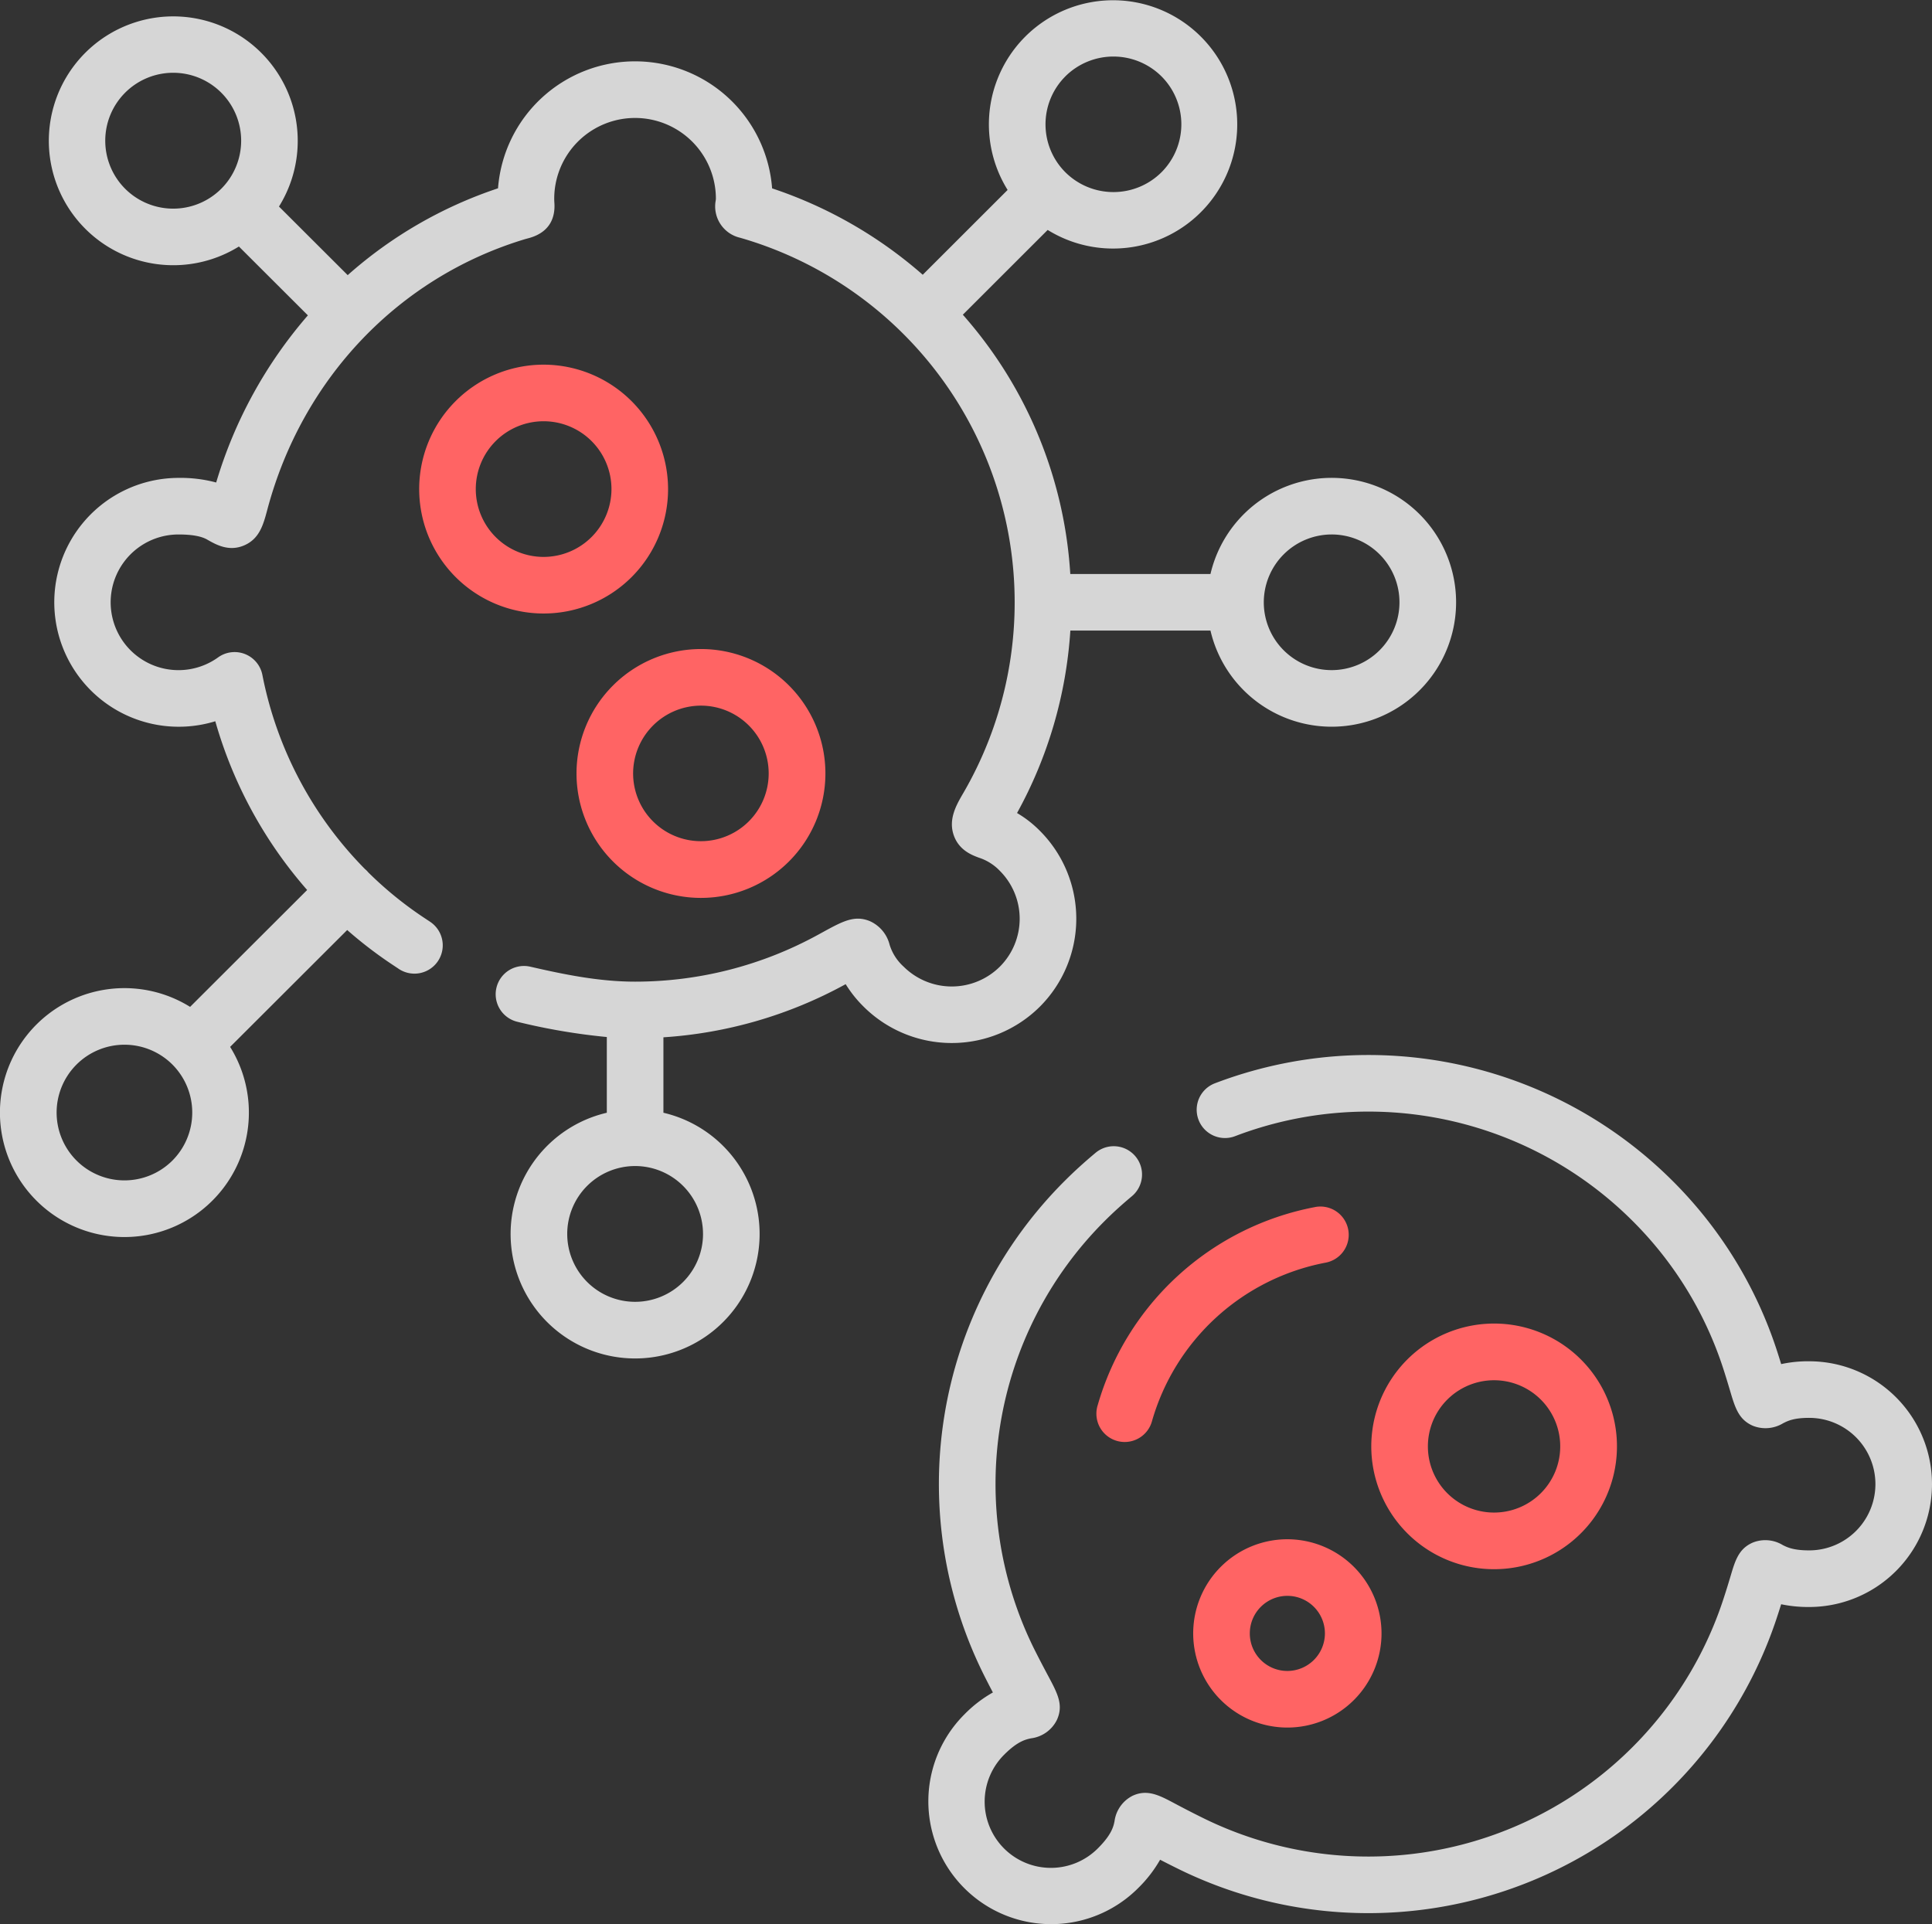 <svg xmlns="http://www.w3.org/2000/svg" width="511.997" height="510" viewBox="0 0 511.997 510">
  <rect x="0" y="0" width="511.997" height="510" fill="#333333" stroke="none"/>
  <g id="_017" data-name="017" transform="translate(-0.001 -1.002)">
    <path id="Path_126" data-name="Path 126" d="M152.782,206.005a32.98,32.98,0,1,0,32.966-32.978A32.995,32.995,0,0,0,152.782,206.005Zm32.966-17.977a17.963,17.963,0,1,1-17.965,17.977A18.006,18.006,0,0,1,185.748,188.028Z" fill="#ff6464"/>
    <path id="Path_127" data-name="Path 127" d="M144.051,97.654a32.978,32.978,0,1,0,32.994,32.978,33.024,33.024,0,0,0-32.994-32.978Zm0,50.955a17.978,17.978,0,1,1,17.994-17.977A18.006,18.006,0,0,1,144.051,148.609Z" fill="#ff6464"/>
    <path id="Path_128" data-name="Path 128" d="M275.563,267.826a32.968,32.968,0,0,0,0-46.635,29.335,29.335,0,0,0-6.038-4.7,115.353,115.353,0,0,0,14.129-48.355h37.133a32.978,32.978,0,1,0,0-15H283.638a114.261,114.261,0,0,0-23.432-62.6c-1.608-2.1-3.3-4.139-5.043-6.122l22.482-22.467a32.905,32.905,0,1,0-10.617-10.6l-22.494,22.48a116.26,116.26,0,0,0-39.918-22.9,36.423,36.423,0,0,0-72.636-.015A114.352,114.352,0,0,0,92.144,73.925L73.933,55.745A32.987,32.987,0,0,0,22.575,15.023,32.981,32.981,0,0,0,63.314,66.34L81.593,84.588a119.57,119.57,0,0,0-24.3,44.3,36.451,36.451,0,0,0-9.968-1.222,32.978,32.978,0,1,0,9.731,64.5A115.981,115.981,0,0,0,81.4,236.893L50.379,267.87a32.986,32.986,0,1,0,10.608,10.606L92.009,247.5a112.78,112.78,0,0,0,12.645,9.62c.176.121.352.236.528.35l.224.147a7.5,7.5,0,1,0,8.579-12.3c-.211-.147-.421-.285-.632-.422l-.224-.147q-.1-.067-.195-.132A98.456,98.456,0,0,1,97.6,232.229c-.138-.165-.281-.328-.436-.483s-.287-.267-.435-.394a100.7,100.7,0,0,1-27.191-51.446,7.5,7.5,0,0,0-11.74-4.664A17.979,17.979,0,1,1,47.32,142.663c3.474,0,6.006.444,7.58,1.351l.174.1c2.217,1.255,5.568,3.149,9.566,1.469,4.141-1.742,5.15-5.535,6.216-9.546,9.244-34.671,34.7-61.434,68.063-71.583.448-.134.809-.229,1.1-.306,6.108-1.618,7.125-5.983,6.9-9.36-.018-.27-.043-.626-.043-1.1a21.421,21.421,0,0,1,42.842,0,4.107,4.107,0,0,1-.045.445,8.527,8.527,0,0,0,6.482,9.888,100.576,100.576,0,0,1,59.11,147.209c-1.795,3.079-4.03,6.911-2.486,11.224,1.407,3.931,4.825,5.2,6.661,5.881a13.365,13.365,0,0,1,5.519,3.471,17.968,17.968,0,0,1,.008,25.407,18.085,18.085,0,0,1-25.48.007,13.012,13.012,0,0,1-3.724-5.795,9.328,9.328,0,0,0-5.372-6.333c-4.039-1.576-7.094.1-12.642,3.142l-1.106.606a100.839,100.839,0,0,1-48.331,12.346c-9.681,0-19.029-1.959-27.774-3.965a7.5,7.5,0,0,0-3.355,14.621,165.1,165.1,0,0,0,23.629,4.018v20.071a32.994,32.994,0,1,0,15,0V275.937a115.834,115.834,0,0,0,48.037-13.943l.262-.144a32.009,32.009,0,0,0,4.779,5.985,33.116,33.116,0,0,0,46.673-.009ZM45.69,308.6a17.979,17.979,0,1,1,0-25.442,18.018,18.018,0,0,1,0,25.442ZM33.18,51.043a18.008,18.008,0,1,1,25.451-.007l-.008.007A18.017,18.017,0,0,1,33.18,51.043Zm249.15-29.8a18.063,18.063,0,0,1,25.473,0,17.968,17.968,0,0,1,.008,25.407,18.063,18.063,0,0,1-25.476.011h0l0,0a17.968,17.968,0,0,1,0-25.415Zm70.58,121.417a17.978,17.978,0,1,1-17.994,17.978A18.006,18.006,0,0,1,352.91,142.661Zm-166.6,185.374a17.994,17.994,0,1,1-17.994-17.978A18.006,18.006,0,0,1,186.306,328.035Z" fill="rgba(255,255,255,0.8)"/>
    <path id="Path_129" data-name="Path 129" d="M479.435,361.8a34.068,34.068,0,0,0-7.409.752c-.281-.921-.6-1.948-.967-3.091a112.715,112.715,0,0,0-27.876-45.533,114.069,114.069,0,0,0-121.229-25.8,7.5,7.5,0,1,0,5.357,14.011,99.046,99.046,0,0,1,105.268,22.4,97.811,97.811,0,0,1,24.2,39.513c.758,2.366,1.307,4.215,1.731,5.642,1.308,4.406,2.253,7.59,6.061,9.222a9.019,9.019,0,0,0,7.969-.685c1.181-.6,2.8-1.43,6.9-1.43a17.562,17.562,0,1,1,0,35.124c-4.229,0-5.9-.855-7.007-1.42a8.915,8.915,0,0,0-7.884-.666c-3.759,1.609-4.7,4.759-5.885,8.748-.5,1.676-1.183,3.971-2.227,7.093A99,99,0,0,1,319.106,483c-3.525-1.73-6.018-3.054-7.838-4.021-4.046-2.148-7.241-3.844-11.164-1.995a8.876,8.876,0,0,0-4.746,6.741c-.265,1.3-.707,3.472-4.367,7.13a17.556,17.556,0,1,1-24.836-24.819c3.56-3.558,5.689-4,7.1-4.3a8.88,8.88,0,0,0,6.8-4.811c1.858-3.973.227-7.032-2.243-11.663-.869-1.629-1.95-3.656-3.328-6.378a98.463,98.463,0,0,1,18.339-114.341c2.163-2.162,4.5-4.282,7.133-6.482a7.5,7.5,0,0,0-9.612-11.516c-2.984,2.49-5.641,4.906-8.125,7.388A113.432,113.432,0,0,0,261.1,445.659q1.127,2.226,2.025,3.925a33.652,33.652,0,0,0-7.567,5.831A32.556,32.556,0,1,0,301.6,501.456a34.348,34.348,0,0,0,5.839-7.542c1.411.732,3.075,1.578,5.052,2.549a114,114,0,0,0,158.166-66.026c.54-1.614.988-3.016,1.367-4.234a35.04,35.04,0,0,0,7.408.728,32.563,32.563,0,1,0,0-65.127Z" fill="rgba(255,255,255,0.8)"/>
    <path id="Path_130" data-name="Path 130" d="M395.984,416.911a32.553,32.553,0,1,0-23.026-9.515,32.47,32.47,0,0,0,23.026,9.515Zm-12.421-44.967a17.535,17.535,0,1,1-5.158,12.421,17.515,17.515,0,0,1,5.158-12.421Z" fill="#ff6464"/>
    <path id="Path_131" data-name="Path 131" d="M341.152,408.976a24.954,24.954,0,1,0,24.965,24.954A24.987,24.987,0,0,0,341.152,408.976Zm0,34.907a9.953,9.953,0,1,1,9.964-9.953A9.971,9.971,0,0,1,341.152,443.883Z" fill="#ff6464"/>
    <path id="Path_132" data-name="Path 132" d="M348.511,320.928a74.356,74.356,0,0,0-57.607,52.5,7.5,7.5,0,1,0,14.4,4.184,59.417,59.417,0,0,1,46.034-41.956,7.5,7.5,0,0,0-2.832-14.731Z" fill="#ff6464"/>
  </g>
</svg>
